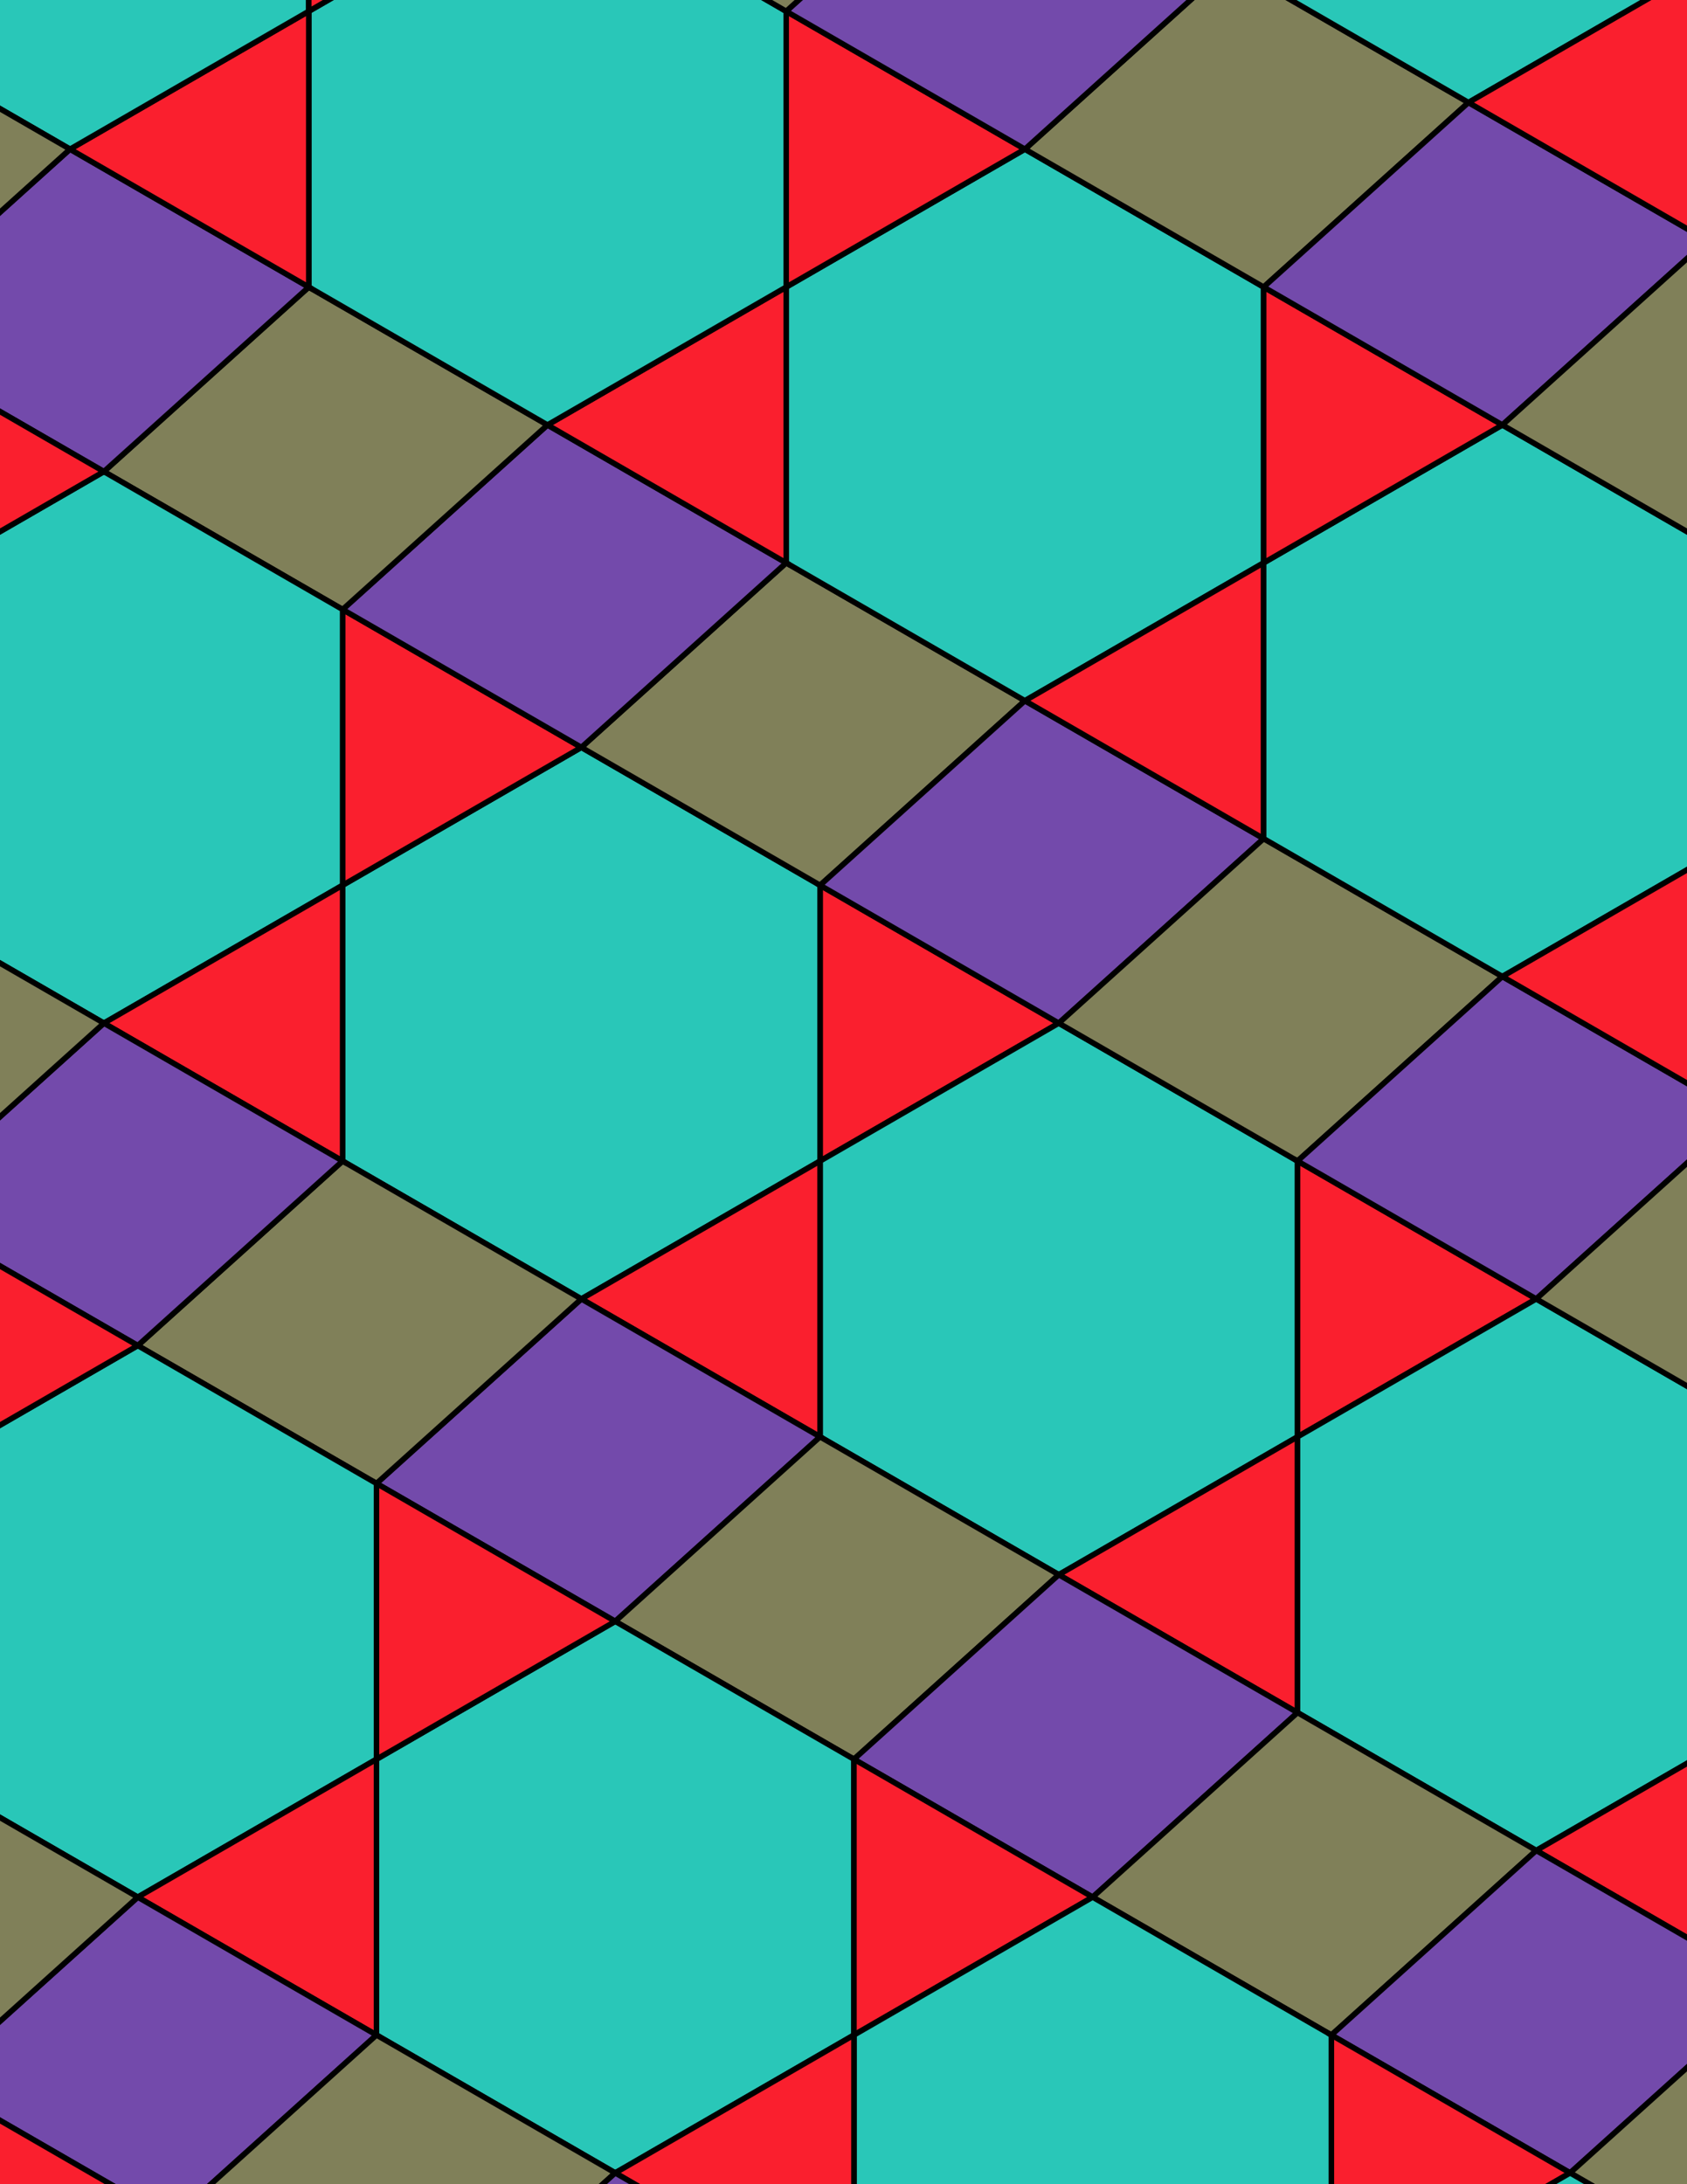 <svg xmlns="http://www.w3.org/2000/svg" xmlns:xlink="http://www.w3.org/1999/xlink" xmlns:inkscape="http://www.inkscape.org/namespaces/inkscape" version="1.1" width="612" height="792" viewBox="0 0 612 792">
<path transform="matrix(.1,0,0,-.1,0,792)" d="M3841 4210 2975 4710V3710" fill="#fa1f2e"/>
<path transform="matrix(.1,0,0,-.1,0,792)" stroke-width="20" stroke-linecap="butt" stroke-miterlimit="10" stroke-linejoin="miter" fill="none" stroke="#000000" d="M3841 4210 2975 4710V3710Z"/>
<path transform="matrix(.1,0,0,-.1,0,792)" d="M2975 4710 2109 5210 1242.9 4710V3710L2109 3210 2975 3710" fill="#29c7b8"/>
<path transform="matrix(.1,0,0,-.1,0,792)" stroke-width="20" stroke-linecap="butt" stroke-miterlimit="10" stroke-linejoin="miter" fill="none" stroke="#000000" d="M2975 4710 2109 5210 1242.9 4710V3710L2109 3210 2975 3710Z"/>
<path transform="matrix(.1,0,0,-.1,0,792)" d="M2975 4710 3718.1 5379.1 2852.1 5879.1 2109 5210Z" fill="#808059"/>
<path transform="matrix(.1,0,0,-.1,0,792)" stroke-width="20" stroke-linecap="butt" stroke-miterlimit="10" stroke-linejoin="miter" fill="none" stroke="#000000" d="M2975 4710 3718.1 5379.1 2852.1 5879.1 2109 5210Z"/>
<path transform="matrix(.1,0,0,-.1,0,792)" d="M2975 4710 3841 4210 4584.2 4879.1 3718.1 5379.1Z" fill="#734aab"/>
<path transform="matrix(.1,0,0,-.1,0,792)" stroke-width="20" stroke-linecap="butt" stroke-miterlimit="10" stroke-linejoin="miter" fill="none" stroke="#000000" d="M2975 4710 3841 4210 4584.2 4879.1 3718.1 5379.1Z"/>
<path transform="matrix(.1,0,0,-.1,0,792)" d="M2975 3710V2710L3841 2210 4707.1 2710V3710L3841 4210" fill="#29c7b8"/>
<path transform="matrix(.1,0,0,-.1,0,792)" stroke-width="20" stroke-linecap="butt" stroke-miterlimit="10" stroke-linejoin="miter" fill="none" stroke="#000000" d="M2975 3710V2710L3841 2210 4707.1 2710V3710L3841 4210Z"/>
<path transform="matrix(.1,0,0,-.1,0,792)" d="M2975 3710 2109 3210 2975 2710" fill="#fa1f2e"/>
<path transform="matrix(.1,0,0,-.1,0,792)" stroke-width="20" stroke-linecap="butt" stroke-miterlimit="10" stroke-linejoin="miter" fill="none" stroke="#000000" d="M2975 3710 2109 3210 2975 2710Z"/>
<path transform="matrix(.1,0,0,-.1,0,792)" d="M3718.1 5379.1 4584.2 5879.1V6879.1L3718.1 7379.1 2852.1 6879.1V5879.1" fill="#29c7b8"/>
<path transform="matrix(.1,0,0,-.1,0,792)" stroke-width="20" stroke-linecap="butt" stroke-miterlimit="10" stroke-linejoin="miter" fill="none" stroke="#000000" d="M3718.1 5379.1 4584.2 5879.1V6879.1L3718.1 7379.1 2852.1 6879.1V5879.1Z"/>
<path transform="matrix(.1,0,0,-.1,0,792)" d="M3718.1 5379.1 4584.2 4879.1V5879.1" fill="#fa1f2e"/>
<path transform="matrix(.1,0,0,-.1,0,792)" stroke-width="20" stroke-linecap="butt" stroke-miterlimit="10" stroke-linejoin="miter" fill="none" stroke="#000000" d="M3718.1 5379.1 4584.2 4879.1V5879.1Z"/>
<path transform="matrix(.1,0,0,-.1,0,792)" d="M3841 4210 4707.1 3710 5450.2 4379.1 4584.2 4879.1Z" fill="#808059"/>
<path transform="matrix(.1,0,0,-.1,0,792)" stroke-width="20" stroke-linecap="butt" stroke-miterlimit="10" stroke-linejoin="miter" fill="none" stroke="#000000" d="M3841 4210 4707.1 3710 5450.2 4379.1 4584.2 4879.1Z"/>
<path transform="matrix(.1,0,0,-.1,0,792)" d="M2109 5210 1242.9 5710V4710" fill="#fa1f2e"/>
<path transform="matrix(.1,0,0,-.1,0,792)" stroke-width="20" stroke-linecap="butt" stroke-miterlimit="10" stroke-linejoin="miter" fill="none" stroke="#000000" d="M2109 5210 1242.9 5710V4710Z"/>
<path transform="matrix(.1,0,0,-.1,0,792)" d="M2109 5210 2852.1 5879.1 1986.1 6379.1 1242.9 5710Z" fill="#734aab"/>
<path transform="matrix(.1,0,0,-.1,0,792)" stroke-width="20" stroke-linecap="butt" stroke-miterlimit="10" stroke-linejoin="miter" fill="none" stroke="#000000" d="M2109 5210 2852.1 5879.1 1986.1 6379.1 1242.9 5710Z"/>
<path transform="matrix(.1,0,0,-.1,0,792)" d="M2109 3210 1365.8 2540.9 2231.9 2040.9 2975 2710Z" fill="#734aab"/>
<path transform="matrix(.1,0,0,-.1,0,792)" stroke-width="20" stroke-linecap="butt" stroke-miterlimit="10" stroke-linejoin="miter" fill="none" stroke="#000000" d="M2109 3210 1365.8 2540.9 2231.9 2040.9 2975 2710Z"/>
<path transform="matrix(.1,0,0,-.1,0,792)" d="M2109 3210 1242.9 3710 499.801 3040.9 1365.8 2540.9Z" fill="#808059"/>
<path transform="matrix(.1,0,0,-.1,0,792)" stroke-width="20" stroke-linecap="butt" stroke-miterlimit="10" stroke-linejoin="miter" fill="none" stroke="#000000" d="M2109 3210 1242.9 3710 499.801 3040.9 1365.8 2540.9Z"/>
<path transform="matrix(.1,0,0,-.1,0,792)" d="M2975 2710 2231.9 2040.9 3097.9 1540.9 3841 2210Z" fill="#808059"/>
<path transform="matrix(.1,0,0,-.1,0,792)" stroke-width="20" stroke-linecap="butt" stroke-miterlimit="10" stroke-linejoin="miter" fill="none" stroke="#000000" d="M2975 2710 2231.9 2040.9 3097.9 1540.9 3841 2210Z"/>
<path transform="matrix(.1,0,0,-.1,0,792)" d="M2852.1 5879.1V6879.1L1986.1 6379.1" fill="#fa1f2e"/>
<path transform="matrix(.1,0,0,-.1,0,792)" stroke-width="20" stroke-linecap="butt" stroke-miterlimit="10" stroke-linejoin="miter" fill="none" stroke="#000000" d="M2852.1 5879.1V6879.1L1986.1 6379.1Z"/>
<path transform="matrix(.1,0,0,-.1,0,792)" d="M3841 2210 4707.1 1710V2710" fill="#fa1f2e"/>
<path transform="matrix(.1,0,0,-.1,0,792)" stroke-width="20" stroke-linecap="butt" stroke-miterlimit="10" stroke-linejoin="miter" fill="none" stroke="#000000" d="M3841 2210 4707.1 1710V2710Z"/>
<path transform="matrix(.1,0,0,-.1,0,792)" d="M3841 2210 3097.9 1540.9 3963.9 1040.9 4707.1 1710Z" fill="#734aab"/>
<path transform="matrix(.1,0,0,-.1,0,792)" stroke-width="20" stroke-linecap="butt" stroke-miterlimit="10" stroke-linejoin="miter" fill="none" stroke="#000000" d="M3841 2210 3097.9 1540.9 3963.9 1040.9 4707.1 1710Z"/>
<path transform="matrix(.1,0,0,-.1,0,792)" d="M2231.9 2040.9 1365.8 1540.9V540.898L2231.9 40.898 3097.9 540.898V1540.9" fill="#29c7b8"/>
<path transform="matrix(.1,0,0,-.1,0,792)" stroke-width="20" stroke-linecap="butt" stroke-miterlimit="10" stroke-linejoin="miter" fill="none" stroke="#000000" d="M2231.9 2040.9 1365.8 1540.9V540.898L2231.9 40.898 3097.9 540.898V1540.9Z"/>
<path transform="matrix(.1,0,0,-.1,0,792)" d="M2231.9 2040.9 1365.8 2540.9V1540.9" fill="#fa1f2e"/>
<path transform="matrix(.1,0,0,-.1,0,792)" stroke-width="20" stroke-linecap="butt" stroke-miterlimit="10" stroke-linejoin="miter" fill="none" stroke="#000000" d="M2231.9 2040.9 1365.8 2540.9V1540.9Z"/>
<path transform="matrix(.1,0,0,-.1,0,792)" d="M1986.1 6379.1 1120.1 6879.1 376.898 6210 1242.9 5710Z" fill="#808059"/>
<path transform="matrix(.1,0,0,-.1,0,792)" stroke-width="20" stroke-linecap="butt" stroke-miterlimit="10" stroke-linejoin="miter" fill="none" stroke="#000000" d="M1986.1 6379.1 1120.1 6879.1 376.898 6210 1242.9 5710Z"/>
<path transform="matrix(.1,0,0,-.1,0,792)" d="M1986.1 6379.1 2852.1 6879.1V7879.1L1986.1 8379.1 1120.1 7879.1V6879.1" fill="#29c7b8"/>
<path transform="matrix(.1,0,0,-.1,0,792)" stroke-width="20" stroke-linecap="butt" stroke-miterlimit="10" stroke-linejoin="miter" fill="none" stroke="#000000" d="M1986.1 6379.1 2852.1 6879.1V7879.1L1986.1 8379.1 1120.1 7879.1V6879.1Z"/>
<path transform="matrix(.1,0,0,-.1,0,792)" d="M1365.8 2540.9 499.801 3040.9-366.199 2540.9V1540.9L499.801 1040.9 1365.8 1540.9" fill="#29c7b8"/>
<path transform="matrix(.1,0,0,-.1,0,792)" stroke-width="20" stroke-linecap="butt" stroke-miterlimit="10" stroke-linejoin="miter" fill="none" stroke="#000000" d="M1365.8 2540.9 499.801 3040.9-366.199 2540.9V1540.9L499.801 1040.9 1365.8 1540.9Z"/>
<path transform="matrix(.1,0,0,-.1,0,792)" d="M4584.2 4879.1 5450.2 4379.1 6316.2 4879.1V5879.1L5450.2 6379.1 4584.2 5879.1" fill="#29c7b8"/>
<path transform="matrix(.1,0,0,-.1,0,792)" stroke-width="20" stroke-linecap="butt" stroke-miterlimit="10" stroke-linejoin="miter" fill="none" stroke="#000000" d="M4584.2 4879.1 5450.2 4379.1 6316.2 4879.1V5879.1L5450.2 6379.1 4584.2 5879.1Z"/>
<path transform="matrix(.1,0,0,-.1,0,792)" d="M4584.2 5879.1 5450.2 6379.1 4584.2 6879.1" fill="#fa1f2e"/>
<path transform="matrix(.1,0,0,-.1,0,792)" stroke-width="20" stroke-linecap="butt" stroke-miterlimit="10" stroke-linejoin="miter" fill="none" stroke="#000000" d="M4584.2 5879.1 5450.2 6379.1 4584.2 6879.1Z"/>
<path transform="matrix(.1,0,0,-.1,0,792)" d="M1242.9 5710 376.898 6210-489.102 5710V4710L376.898 4210 1242.9 4710" fill="#29c7b8"/>
<path transform="matrix(.1,0,0,-.1,0,792)" stroke-width="20" stroke-linecap="butt" stroke-miterlimit="10" stroke-linejoin="miter" fill="none" stroke="#000000" d="M1242.9 5710 376.898 6210-489.102 5710V4710L376.898 4210 1242.9 4710Z"/>
<path transform="matrix(.1,0,0,-.1,0,792)" d="M1242.9 4710 376.898 4210 1242.9 3710" fill="#fa1f2e"/>
<path transform="matrix(.1,0,0,-.1,0,792)" stroke-width="20" stroke-linecap="butt" stroke-miterlimit="10" stroke-linejoin="miter" fill="none" stroke="#000000" d="M1242.9 4710 376.898 4210 1242.9 3710Z"/>
<path transform="matrix(.1,0,0,-.1,0,792)" d="M1242.9 3710 376.898 4210-366.199 3540.9 499.801 3040.9Z" fill="#734aab"/>
<path transform="matrix(.1,0,0,-.1,0,792)" stroke-width="20" stroke-linecap="butt" stroke-miterlimit="10" stroke-linejoin="miter" fill="none" stroke="#000000" d="M1242.9 3710 376.898 4210-366.199 3540.9 499.801 3040.9Z"/>
<path transform="matrix(.1,0,0,-.1,0,792)" d="M4707.1 2710 5573.1 3210 4707.1 3710" fill="#fa1f2e"/>
<path transform="matrix(.1,0,0,-.1,0,792)" stroke-width="20" stroke-linecap="butt" stroke-miterlimit="10" stroke-linejoin="miter" fill="none" stroke="#000000" d="M4707.1 2710 5573.1 3210 4707.1 3710Z"/>
<path transform="matrix(.1,0,0,-.1,0,792)" d="M4707.1 2710V1710L5573.1 1210 6439.1 1710V2710L5573.1 3210" fill="#29c7b8"/>
<path transform="matrix(.1,0,0,-.1,0,792)" stroke-width="20" stroke-linecap="butt" stroke-miterlimit="10" stroke-linejoin="miter" fill="none" stroke="#000000" d="M4707.1 2710V1710L5573.1 1210 6439.1 1710V2710L5573.1 3210Z"/>
<path transform="matrix(.1,0,0,-.1,0,792)" d="M4707.1 3710 5573.1 3210 6316.2 3879.1 5450.2 4379.1Z" fill="#734aab"/>
<path transform="matrix(.1,0,0,-.1,0,792)" stroke-width="20" stroke-linecap="butt" stroke-miterlimit="10" stroke-linejoin="miter" fill="none" stroke="#000000" d="M4707.1 3710 5573.1 3210 6316.2 3879.1 5450.2 4379.1Z"/>
<path transform="matrix(.1,0,0,-.1,0,792)" d="M4707.1 1710 3963.9 1040.9 4829.9 540.898 5573.1 1210Z" fill="#808059"/>
<path transform="matrix(.1,0,0,-.1,0,792)" stroke-width="20" stroke-linecap="butt" stroke-miterlimit="10" stroke-linejoin="miter" fill="none" stroke="#000000" d="M4707.1 1710 3963.9 1040.9 4829.9 540.898 5573.1 1210Z"/>
<path transform="matrix(.1,0,0,-.1,0,792)" d="M3097.9 1540.9V540.898L3963.9 1040.9" fill="#fa1f2e"/>
<path transform="matrix(.1,0,0,-.1,0,792)" stroke-width="20" stroke-linecap="butt" stroke-miterlimit="10" stroke-linejoin="miter" fill="none" stroke="#000000" d="M3097.9 1540.9V540.898L3963.9 1040.9Z"/>
<path transform="matrix(.1,0,0,-.1,0,792)" d="M4584.2 6879.1 5327.3 7548.3 4461.3 8048.3 3718.1 7379.1Z" fill="#808059"/>
<path transform="matrix(.1,0,0,-.1,0,792)" stroke-width="20" stroke-linecap="butt" stroke-miterlimit="10" stroke-linejoin="miter" fill="none" stroke="#000000" d="M4584.2 6879.1 5327.3 7548.3 4461.3 8048.3 3718.1 7379.1Z"/>
<path transform="matrix(.1,0,0,-.1,0,792)" d="M4584.2 6879.1 5450.2 6379.1 6193.3 7048.3 5327.3 7548.3Z" fill="#734aab"/>
<path transform="matrix(.1,0,0,-.1,0,792)" stroke-width="20" stroke-linecap="butt" stroke-miterlimit="10" stroke-linejoin="miter" fill="none" stroke="#000000" d="M4584.2 6879.1 5450.2 6379.1 6193.3 7048.3 5327.3 7548.3Z"/>
<path transform="matrix(.1,0,0,-.1,0,792)" d="M2852.1 6879.1 3718.1 7379.1 2852.1 7879.1" fill="#fa1f2e"/>
<path transform="matrix(.1,0,0,-.1,0,792)" stroke-width="20" stroke-linecap="butt" stroke-miterlimit="10" stroke-linejoin="miter" fill="none" stroke="#000000" d="M2852.1 6879.1 3718.1 7379.1 2852.1 7879.1Z"/>
<path transform="matrix(.1,0,0,-.1,0,792)" d="M1120.1 6879.1 254 7379.1-489.102 6710 376.898 6210Z" fill="#734aab"/>
<path transform="matrix(.1,0,0,-.1,0,792)" stroke-width="20" stroke-linecap="butt" stroke-miterlimit="10" stroke-linejoin="miter" fill="none" stroke="#000000" d="M1120.1 6879.1 254 7379.1-489.102 6710 376.898 6210Z"/>
<path transform="matrix(.1,0,0,-.1,0,792)" d="M1120.1 6879.1V7879.1L254 7379.1" fill="#fa1f2e"/>
<path transform="matrix(.1,0,0,-.1,0,792)" stroke-width="20" stroke-linecap="butt" stroke-miterlimit="10" stroke-linejoin="miter" fill="none" stroke="#000000" d="M1120.1 6879.1V7879.1L254 7379.1Z"/>
<path transform="matrix(.1,0,0,-.1,0,792)" d="M1365.8 1540.9 499.801 1040.9 1365.8 540.898" fill="#fa1f2e"/>
<path transform="matrix(.1,0,0,-.1,0,792)" stroke-width="20" stroke-linecap="butt" stroke-miterlimit="10" stroke-linejoin="miter" fill="none" stroke="#000000" d="M1365.8 1540.9 499.801 1040.9 1365.8 540.898Z"/>
<path transform="matrix(.1,0,0,-.1,0,792)" d="M3963.9 1040.9 3097.9 540.898V-459.102L3963.9-959.102 4829.9-459.102V540.898" fill="#29c7b8"/>
<path transform="matrix(.1,0,0,-.1,0,792)" stroke-width="20" stroke-linecap="butt" stroke-miterlimit="10" stroke-linejoin="miter" fill="none" stroke="#000000" d="M3963.9 1040.9 3097.9 540.898V-459.102L3963.9-959.102 4829.9-459.102V540.898Z"/>
<path transform="matrix(.1,0,0,-.1,0,792)" d="M3718.1 7379.1 4461.3 8048.3 3595.3 8548.3 2852.1 7879.1Z" fill="#734aab"/>
<path transform="matrix(.1,0,0,-.1,0,792)" stroke-width="20" stroke-linecap="butt" stroke-miterlimit="10" stroke-linejoin="miter" fill="none" stroke="#000000" d="M3718.1 7379.1 4461.3 8048.3 3595.3 8548.3 2852.1 7879.1Z"/>
<path transform="matrix(.1,0,0,-.1,0,792)" d="M5327.3 7548.3 6193.3 8048.3V9048.3L5327.3 9548.3 4461.3 9048.3V8048.3" fill="#29c7b8"/>
<path transform="matrix(.1,0,0,-.1,0,792)" stroke-width="20" stroke-linecap="butt" stroke-miterlimit="10" stroke-linejoin="miter" fill="none" stroke="#000000" d="M5327.3 7548.3 6193.3 8048.3V9048.3L5327.3 9548.3 4461.3 9048.3V8048.3Z"/>
<path transform="matrix(.1,0,0,-.1,0,792)" d="M5327.3 7548.3 6193.3 7048.3V8048.3" fill="#fa1f2e"/>
<path transform="matrix(.1,0,0,-.1,0,792)" stroke-width="20" stroke-linecap="butt" stroke-miterlimit="10" stroke-linejoin="miter" fill="none" stroke="#000000" d="M5327.3 7548.3 6193.3 7048.3V8048.3Z"/>
<path transform="matrix(.1,0,0,-.1,0,792)" d="M5450.2 6379.1 6316.2 5879.1 7059.4 6548.3 6193.3 7048.3Z" fill="#808059"/>
<path transform="matrix(.1,0,0,-.1,0,792)" stroke-width="20" stroke-linecap="butt" stroke-miterlimit="10" stroke-linejoin="miter" fill="none" stroke="#000000" d="M5450.2 6379.1 6316.2 5879.1 7059.4 6548.3 6193.3 7048.3Z"/>
<path transform="matrix(.1,0,0,-.1,0,792)" d="M499.801 3040.9-366.199 3540.9V2540.9" fill="#fa1f2e"/>
<path transform="matrix(.1,0,0,-.1,0,792)" stroke-width="20" stroke-linecap="butt" stroke-miterlimit="10" stroke-linejoin="miter" fill="none" stroke="#000000" d="M499.801 3040.9-366.199 3540.9V2540.9Z"/>
<path transform="matrix(.1,0,0,-.1,0,792)" d="M499.801 1040.9-243.301 371.699 622.699-128.301 1365.8 540.898Z" fill="#734aab"/>
<path transform="matrix(.1,0,0,-.1,0,792)" stroke-width="20" stroke-linecap="butt" stroke-miterlimit="10" stroke-linejoin="miter" fill="none" stroke="#000000" d="M499.801 1040.9-243.301 371.699 622.699-128.301 1365.8 540.898Z"/>
<path transform="matrix(.1,0,0,-.1,0,792)" d="M499.801 1040.9-366.199 1540.9-1109.4 871.699-243.301 371.699Z" fill="#808059"/>
<path transform="matrix(.1,0,0,-.1,0,792)" stroke-width="20" stroke-linecap="butt" stroke-miterlimit="10" stroke-linejoin="miter" fill="none" stroke="#000000" d="M499.801 1040.9-366.199 1540.9-1109.4 871.699-243.301 371.699Z"/>
<path transform="matrix(.1,0,0,-.1,0,792)" d="M5450.2 4379.1 6316.2 3879.1V4879.1" fill="#fa1f2e"/>
<path transform="matrix(.1,0,0,-.1,0,792)" stroke-width="20" stroke-linecap="butt" stroke-miterlimit="10" stroke-linejoin="miter" fill="none" stroke="#000000" d="M5450.2 4379.1 6316.2 3879.1V4879.1Z"/>
<path transform="matrix(.1,0,0,-.1,0,792)" d="M5573.1 3210 6439.1 2710 7182.2 3379.1 6316.2 3879.1Z" fill="#808059"/>
<path transform="matrix(.1,0,0,-.1,0,792)" stroke-width="20" stroke-linecap="butt" stroke-miterlimit="10" stroke-linejoin="miter" fill="none" stroke="#000000" d="M5573.1 3210 6439.1 2710 7182.2 3379.1 6316.2 3879.1Z"/>
<path transform="matrix(.1,0,0,-.1,0,792)" d="M376.898 6210-489.102 6710V5710" fill="#fa1f2e"/>
<path transform="matrix(.1,0,0,-.1,0,792)" stroke-width="20" stroke-linecap="butt" stroke-miterlimit="10" stroke-linejoin="miter" fill="none" stroke="#000000" d="M376.898 6210-489.102 6710V5710Z"/>
<path transform="matrix(.1,0,0,-.1,0,792)" d="M376.898 4210-489.102 4710-1232.2 4040.9-366.199 3540.9Z" fill="#808059"/>
<path transform="matrix(.1,0,0,-.1,0,792)" stroke-width="20" stroke-linecap="butt" stroke-miterlimit="10" stroke-linejoin="miter" fill="none" stroke="#000000" d="M376.898 4210-489.102 4710-1232.2 4040.9-366.199 3540.9Z"/>
<path transform="matrix(.1,0,0,-.1,0,792)" d="M5573.1 1210 6439.1 710V1710" fill="#fa1f2e"/>
<path transform="matrix(.1,0,0,-.1,0,792)" stroke-width="20" stroke-linecap="butt" stroke-miterlimit="10" stroke-linejoin="miter" fill="none" stroke="#000000" d="M5573.1 1210 6439.1 710V1710Z"/>
<path transform="matrix(.1,0,0,-.1,0,792)" d="M5573.1 1210 4829.9 540.898 5696 40.898 6439.1 710Z" fill="#734aab"/>
<path transform="matrix(.1,0,0,-.1,0,792)" stroke-width="20" stroke-linecap="butt" stroke-miterlimit="10" stroke-linejoin="miter" fill="none" stroke="#000000" d="M5573.1 1210 4829.9 540.898 5696 40.898 6439.1 710Z"/>
<path transform="matrix(.1,0,0,-.1,0,792)" d="M4829.9 540.898V-459.102L5696 40.898" fill="#fa1f2e"/>
<path transform="matrix(.1,0,0,-.1,0,792)" stroke-width="20" stroke-linecap="butt" stroke-miterlimit="10" stroke-linejoin="miter" fill="none" stroke="#000000" d="M4829.9 540.898V-459.102L5696 40.898Z"/>
<path transform="matrix(.1,0,0,-.1,0,792)" d="M2852.1 7879.1 3595.3 8548.3 2729.2 9048.3 1986.1 8379.1Z" fill="#808059"/>
<path transform="matrix(.1,0,0,-.1,0,792)" stroke-width="20" stroke-linecap="butt" stroke-miterlimit="10" stroke-linejoin="miter" fill="none" stroke="#000000" d="M2852.1 7879.1 3595.3 8548.3 2729.2 9048.3 1986.1 8379.1Z"/>
<path transform="matrix(.1,0,0,-.1,0,792)" d="M1120.1 7879.1V8879.1L254 9379.1-612 8879.1V7879.1L254 7379.1" fill="#29c7b8"/>
<path transform="matrix(.1,0,0,-.1,0,792)" stroke-width="20" stroke-linecap="butt" stroke-miterlimit="10" stroke-linejoin="miter" fill="none" stroke="#000000" d="M1120.1 7879.1V8879.1L254 9379.1-612 8879.1V7879.1L254 7379.1Z"/>
<path transform="matrix(.1,0,0,-.1,0,792)" d="M1120.1 7879.1 1986.1 8379.1 1120.1 8879.1" fill="#fa1f2e"/>
<path transform="matrix(.1,0,0,-.1,0,792)" stroke-width="20" stroke-linecap="butt" stroke-miterlimit="10" stroke-linejoin="miter" fill="none" stroke="#000000" d="M1120.1 7879.1 1986.1 8379.1 1120.1 8879.1Z"/>
<path transform="matrix(.1,0,0,-.1,0,792)" d="M1365.8 540.898 622.699-128.301 1488.7-628.301 2231.9 40.898Z" fill="#808059"/>
<path transform="matrix(.1,0,0,-.1,0,792)" stroke-width="20" stroke-linecap="butt" stroke-miterlimit="10" stroke-linejoin="miter" fill="none" stroke="#000000" d="M1365.8 540.898 622.699-128.301 1488.7-628.301 2231.9 40.898Z"/>
<path transform="matrix(.1,0,0,-.1,0,792)" d="M3097.9 540.898 2231.9 40.898 3097.9-459.102" fill="#fa1f2e"/>
<path transform="matrix(.1,0,0,-.1,0,792)" stroke-width="20" stroke-linecap="butt" stroke-miterlimit="10" stroke-linejoin="miter" fill="none" stroke="#000000" d="M3097.9 540.898 2231.9 40.898 3097.9-459.102Z"/>
<path transform="matrix(.1,0,0,-.1,0,792)" d="M254 7379.1-612 7879.1-1355.1 7210-489.102 6710Z" fill="#808059"/>
<path transform="matrix(.1,0,0,-.1,0,792)" stroke-width="20" stroke-linecap="butt" stroke-miterlimit="10" stroke-linejoin="miter" fill="none" stroke="#000000" d="M254 7379.1-612 7879.1-1355.1 7210-489.102 6710Z"/>
<path transform="matrix(.1,0,0,-.1,0,792)" d="M2231.9 40.898 1488.7-628.301 2354.7-1128.3 3097.9-459.102Z" fill="#734aab"/>
<path transform="matrix(.1,0,0,-.1,0,792)" stroke-width="20" stroke-linecap="butt" stroke-miterlimit="10" stroke-linejoin="miter" fill="none" stroke="#000000" d="M2231.9 40.898 1488.7-628.301 2354.7-1128.3 3097.9-459.102Z"/>
<path transform="matrix(.1,0,0,-.1,0,792)" d="M5696 40.898 6562-459.102 7305.1 210 6439.1 710Z" fill="#808059"/>
<path transform="matrix(.1,0,0,-.1,0,792)" stroke-width="20" stroke-linecap="butt" stroke-miterlimit="10" stroke-linejoin="miter" fill="none" stroke="#000000" d="M5696 40.898 6562-459.102 7305.1 210 6439.1 710Z"/>
<path transform="matrix(.1,0,0,-.1,0,792)" d="M5696 40.898 4829.9-459.102V-1459.1L5696-1959.1 6562-1459.1V-459.102" fill="#29c7b8"/>
<path transform="matrix(.1,0,0,-.1,0,792)" stroke-width="20" stroke-linecap="butt" stroke-miterlimit="10" stroke-linejoin="miter" fill="none" stroke="#000000" d="M5696 40.898 4829.9-459.102V-1459.1L5696-1959.1 6562-1459.1V-459.102Z"/>
<path transform="matrix(.1,0,0,-.1,0,792)" d="M622.699-128.301-243.301 371.699V-628.301" fill="#fa1f2e"/>
<path transform="matrix(.1,0,0,-.1,0,792)" stroke-width="20" stroke-linecap="butt" stroke-miterlimit="10" stroke-linejoin="miter" fill="none" stroke="#000000" d="M622.699-128.301-243.301 371.699V-628.301Z"/>
</svg>
